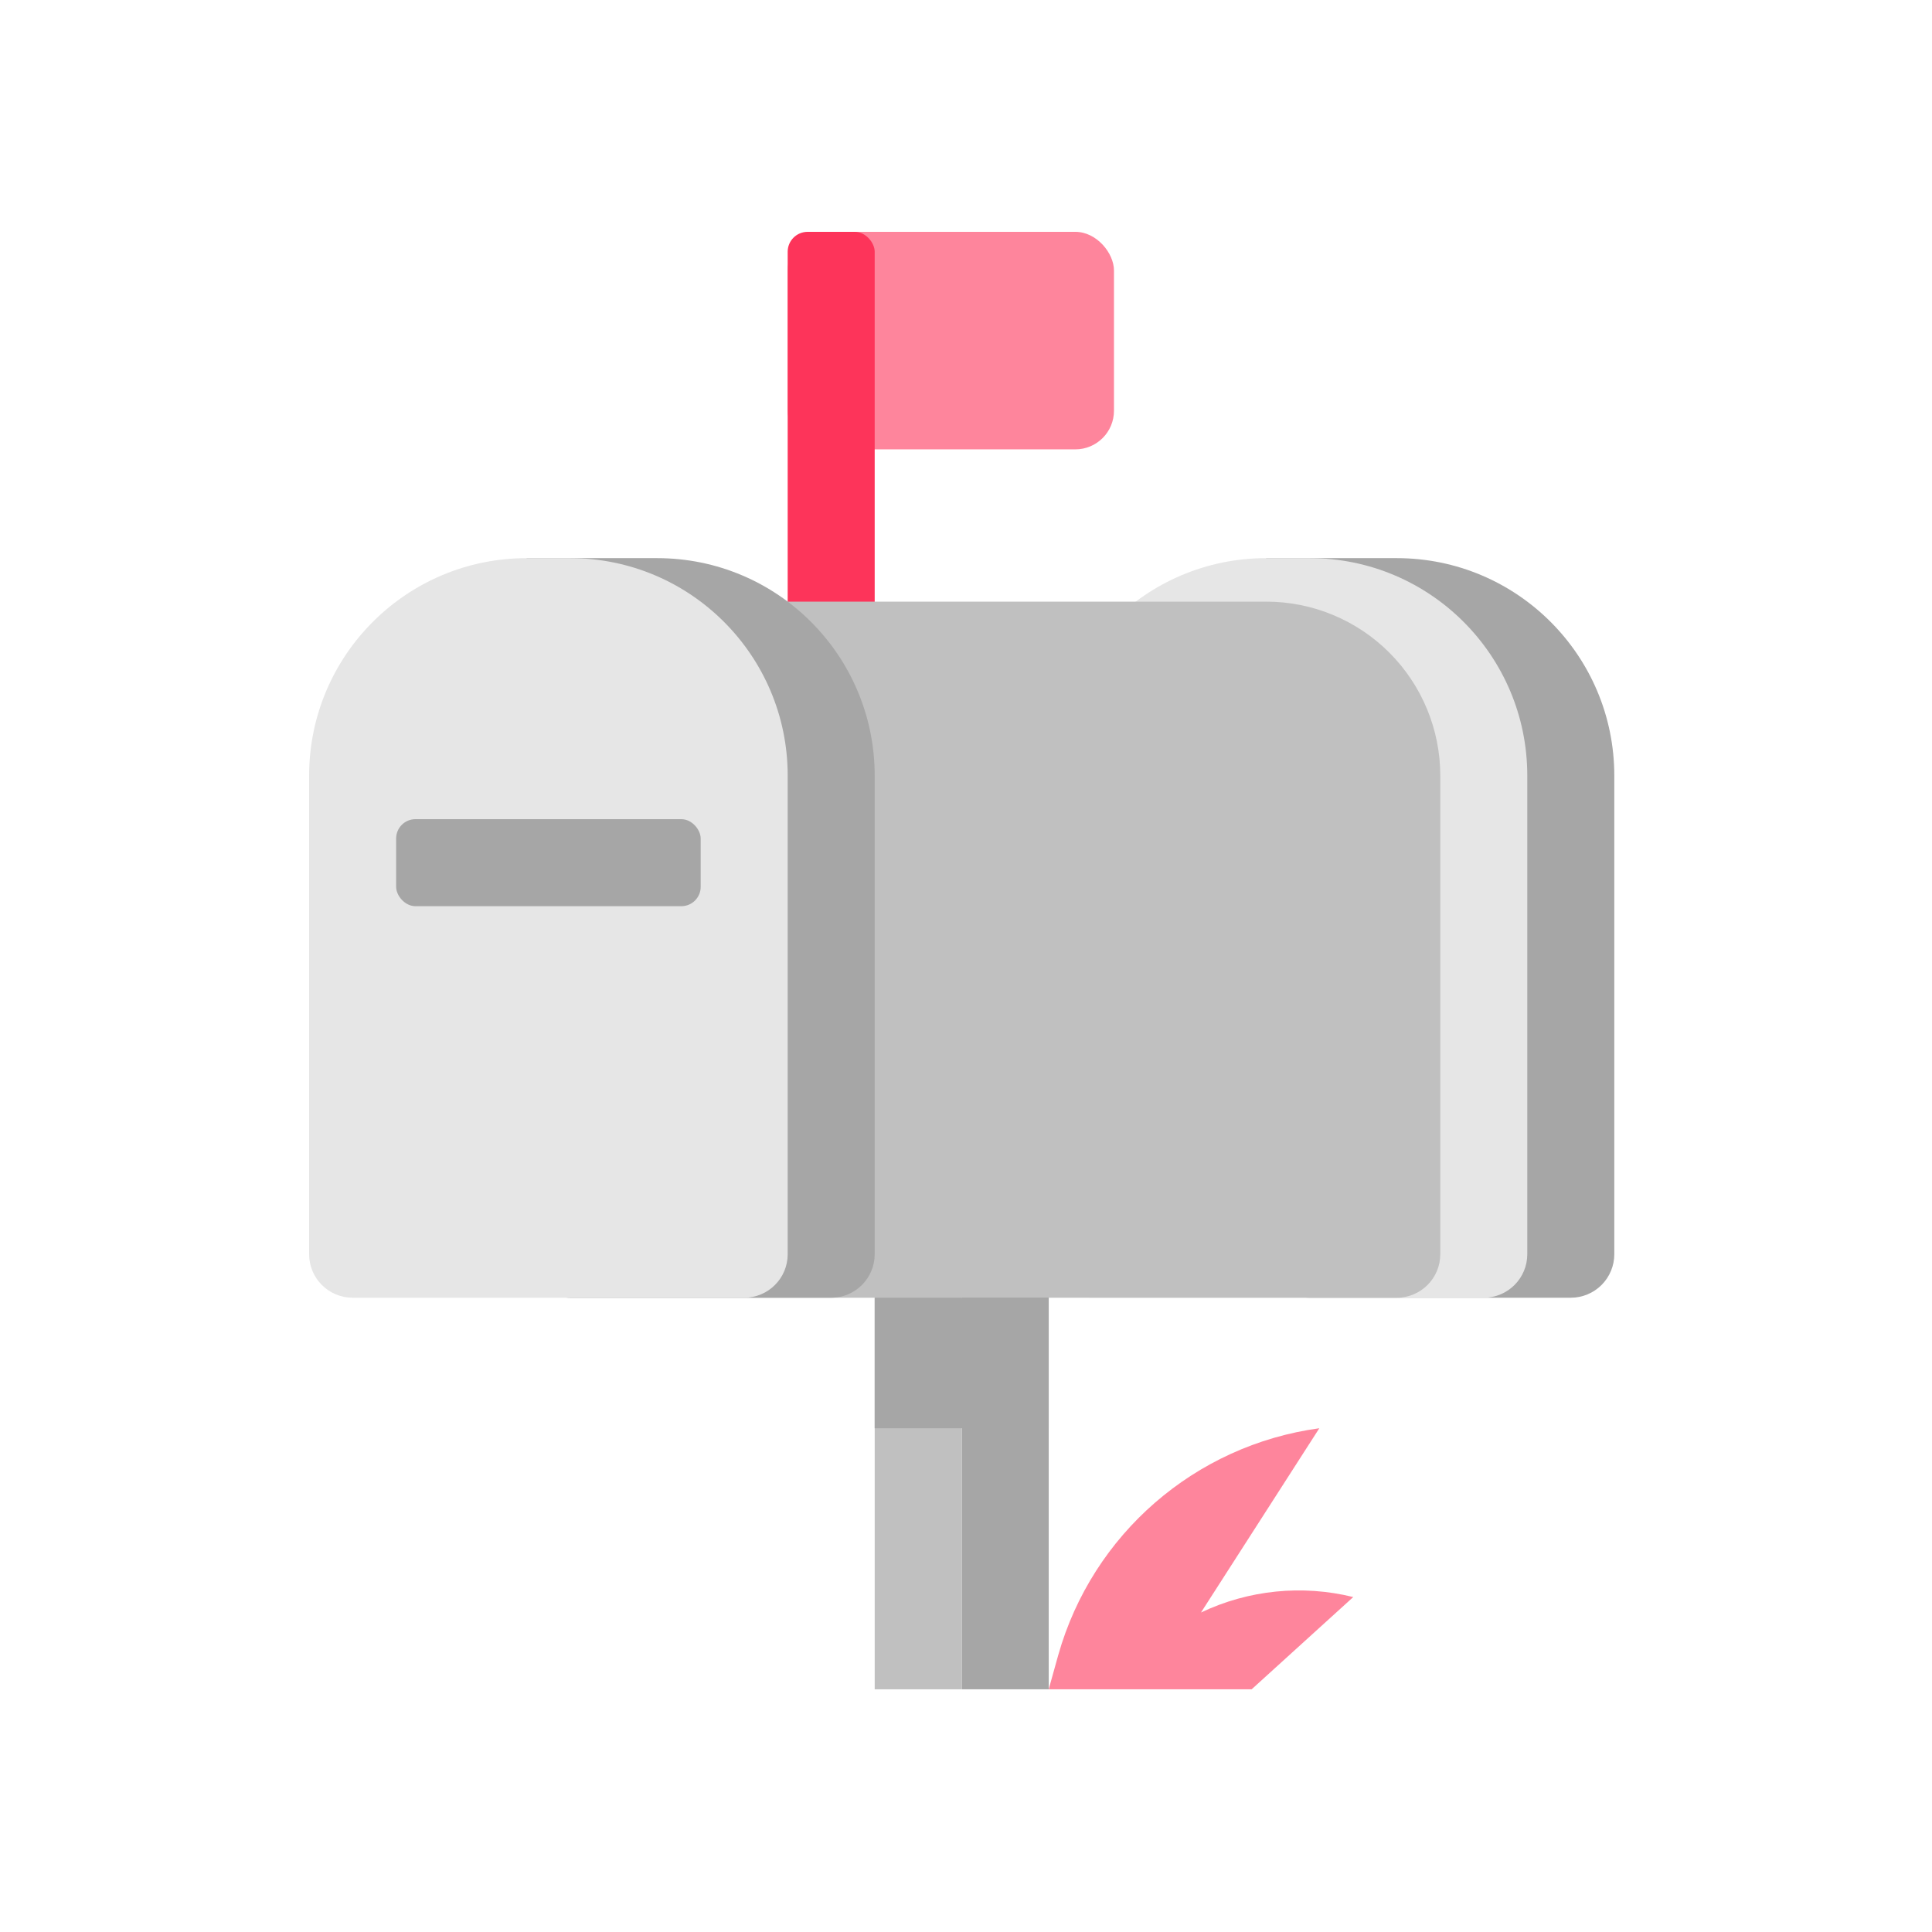 <?xml version="1.0" encoding="UTF-8"?>
<svg width="100px" height="100px" viewBox="0 0 100 100" version="1.1" xmlns="http://www.w3.org/2000/svg" xmlns:xlink="http://www.w3.org/1999/xlink">
    <!-- Generator: Sketch 53.1 (72631) - https://sketchapp.com -->
    <title>ic_no_message</title>
    <desc>Created with Sketch.</desc>
    <g id="ic_no_message" stroke="none" stroke-width="1" fill="none" fill-rule="evenodd">
        <g id="mailbox">
            <polygon id="Path" points="0 0 100 0 100 100 0 100"></polygon>
            <g id="Group" transform="translate(16, 12)" fill-rule="nonzero">
                <path d="M56.296,16.889 L49.541,16.889 L49.541,52.919 C49.542,54.162 50.55,55.17 51.793,55.17 L65.303,55.17 C65.9,55.17 66.473,54.933 66.896,54.511 C67.318,54.089 67.556,53.516 67.556,52.919 L67.556,28.149 C67.556,21.929 62.515,16.889 56.296,16.889 L56.296,16.889 Z" id="Path" fill="#A6A6A6"></path>
                <path d="M49.54,16.889 L51.793,16.889 C58.011,16.889 63.052,21.929 63.052,28.149 L63.052,52.919 C63.051,54.162 62.043,55.17 60.8,55.17 L40.533,55.17 C39.29,55.17 38.282,54.162 38.281,52.919 L38.281,28.149 C38.281,21.929 43.322,16.889 49.541,16.889 L49.54,16.889 Z" id="Path" fill="#E6E6E6"></path>
                <path d="M48.786,75.437 L54.044,70.663 C51.403,70.012 48.619,70.294 46.163,71.463 L52.288,61.926 C45.853,62.803 40.548,67.409 38.777,73.658 L38.281,75.437 L48.786,75.437 L48.786,75.437 Z" id="Path" fill-opacity="0.6" fill="#FD345A"></path>
                <polygon id="Path" fill="#A6A6A6" points="33.778 52.919 38.282 52.919 38.282 75.438 33.778 75.438"></polygon>
                <polygon id="Path" fill="#C0C0C0" points="29.274 52.919 33.778 52.919 33.778 75.438 29.274 75.438"></polygon>
                <rect id="Rectangle" fill-opacity="0.6" fill="#FD345A" x="24.77" y="0" width="16.889" height="11.259" rx="2"></rect>
                <rect id="Rectangle" fill="#FD345A" x="24.77" y="0" width="4.504" height="36.03" rx="1.03"></rect>
                <path d="M49.54,19.14 L20.268,19.14 C17.879,19.14 15.587,20.089 13.898,21.778 C12.209,23.467 11.26,25.759 11.26,28.148 L11.26,52.918 C11.26,54.162 12.268,55.17 13.512,55.17 L56.297,55.17 C57.54,55.17 58.548,54.162 58.549,52.919 L58.549,28.149 C58.549,25.76 57.6,23.469 55.911,21.779 C54.222,20.09 51.931,19.141 49.542,19.141 L49.54,19.14 Z" id="Path" fill="#C0C0C0"></path>
                <path d="M18.015,16.889 L11.259,16.889 L11.259,52.919 C11.26,54.162 12.268,55.17 13.511,55.17 L27.022,55.17 C28.265,55.17 29.273,54.162 29.274,52.919 L29.274,28.149 C29.274,21.929 24.234,16.889 18.014,16.889 L18.015,16.889 Z" id="Path" fill="#A6A6A6"></path>
                <path d="M11.26,16.889 L13.511,16.889 C19.729,16.889 24.771,21.929 24.771,28.149 L24.771,52.919 C24.77,54.162 23.762,55.17 22.519,55.17 L2.252,55.17 C1.009,55.17 0.001,54.163 -2.50022225e-16,52.92 L-2.50022225e-16,28.15 C-2.50022225e-16,21.93 5.04,16.89 11.26,16.89 L11.26,16.889 Z" id="Path" fill="#E6E6E6"></path>
                <rect id="Rectangle" fill="#A6A6A6" x="4.504" y="30.4" width="15.763" height="4.504" rx="1"></rect>
                <polygon id="Path" fill="#A6A6A6" points="29.274 55.17 38.281 55.17 38.281 61.926 29.274 61.926"></polygon>
            </g>
        </g>
    </g>
</svg>